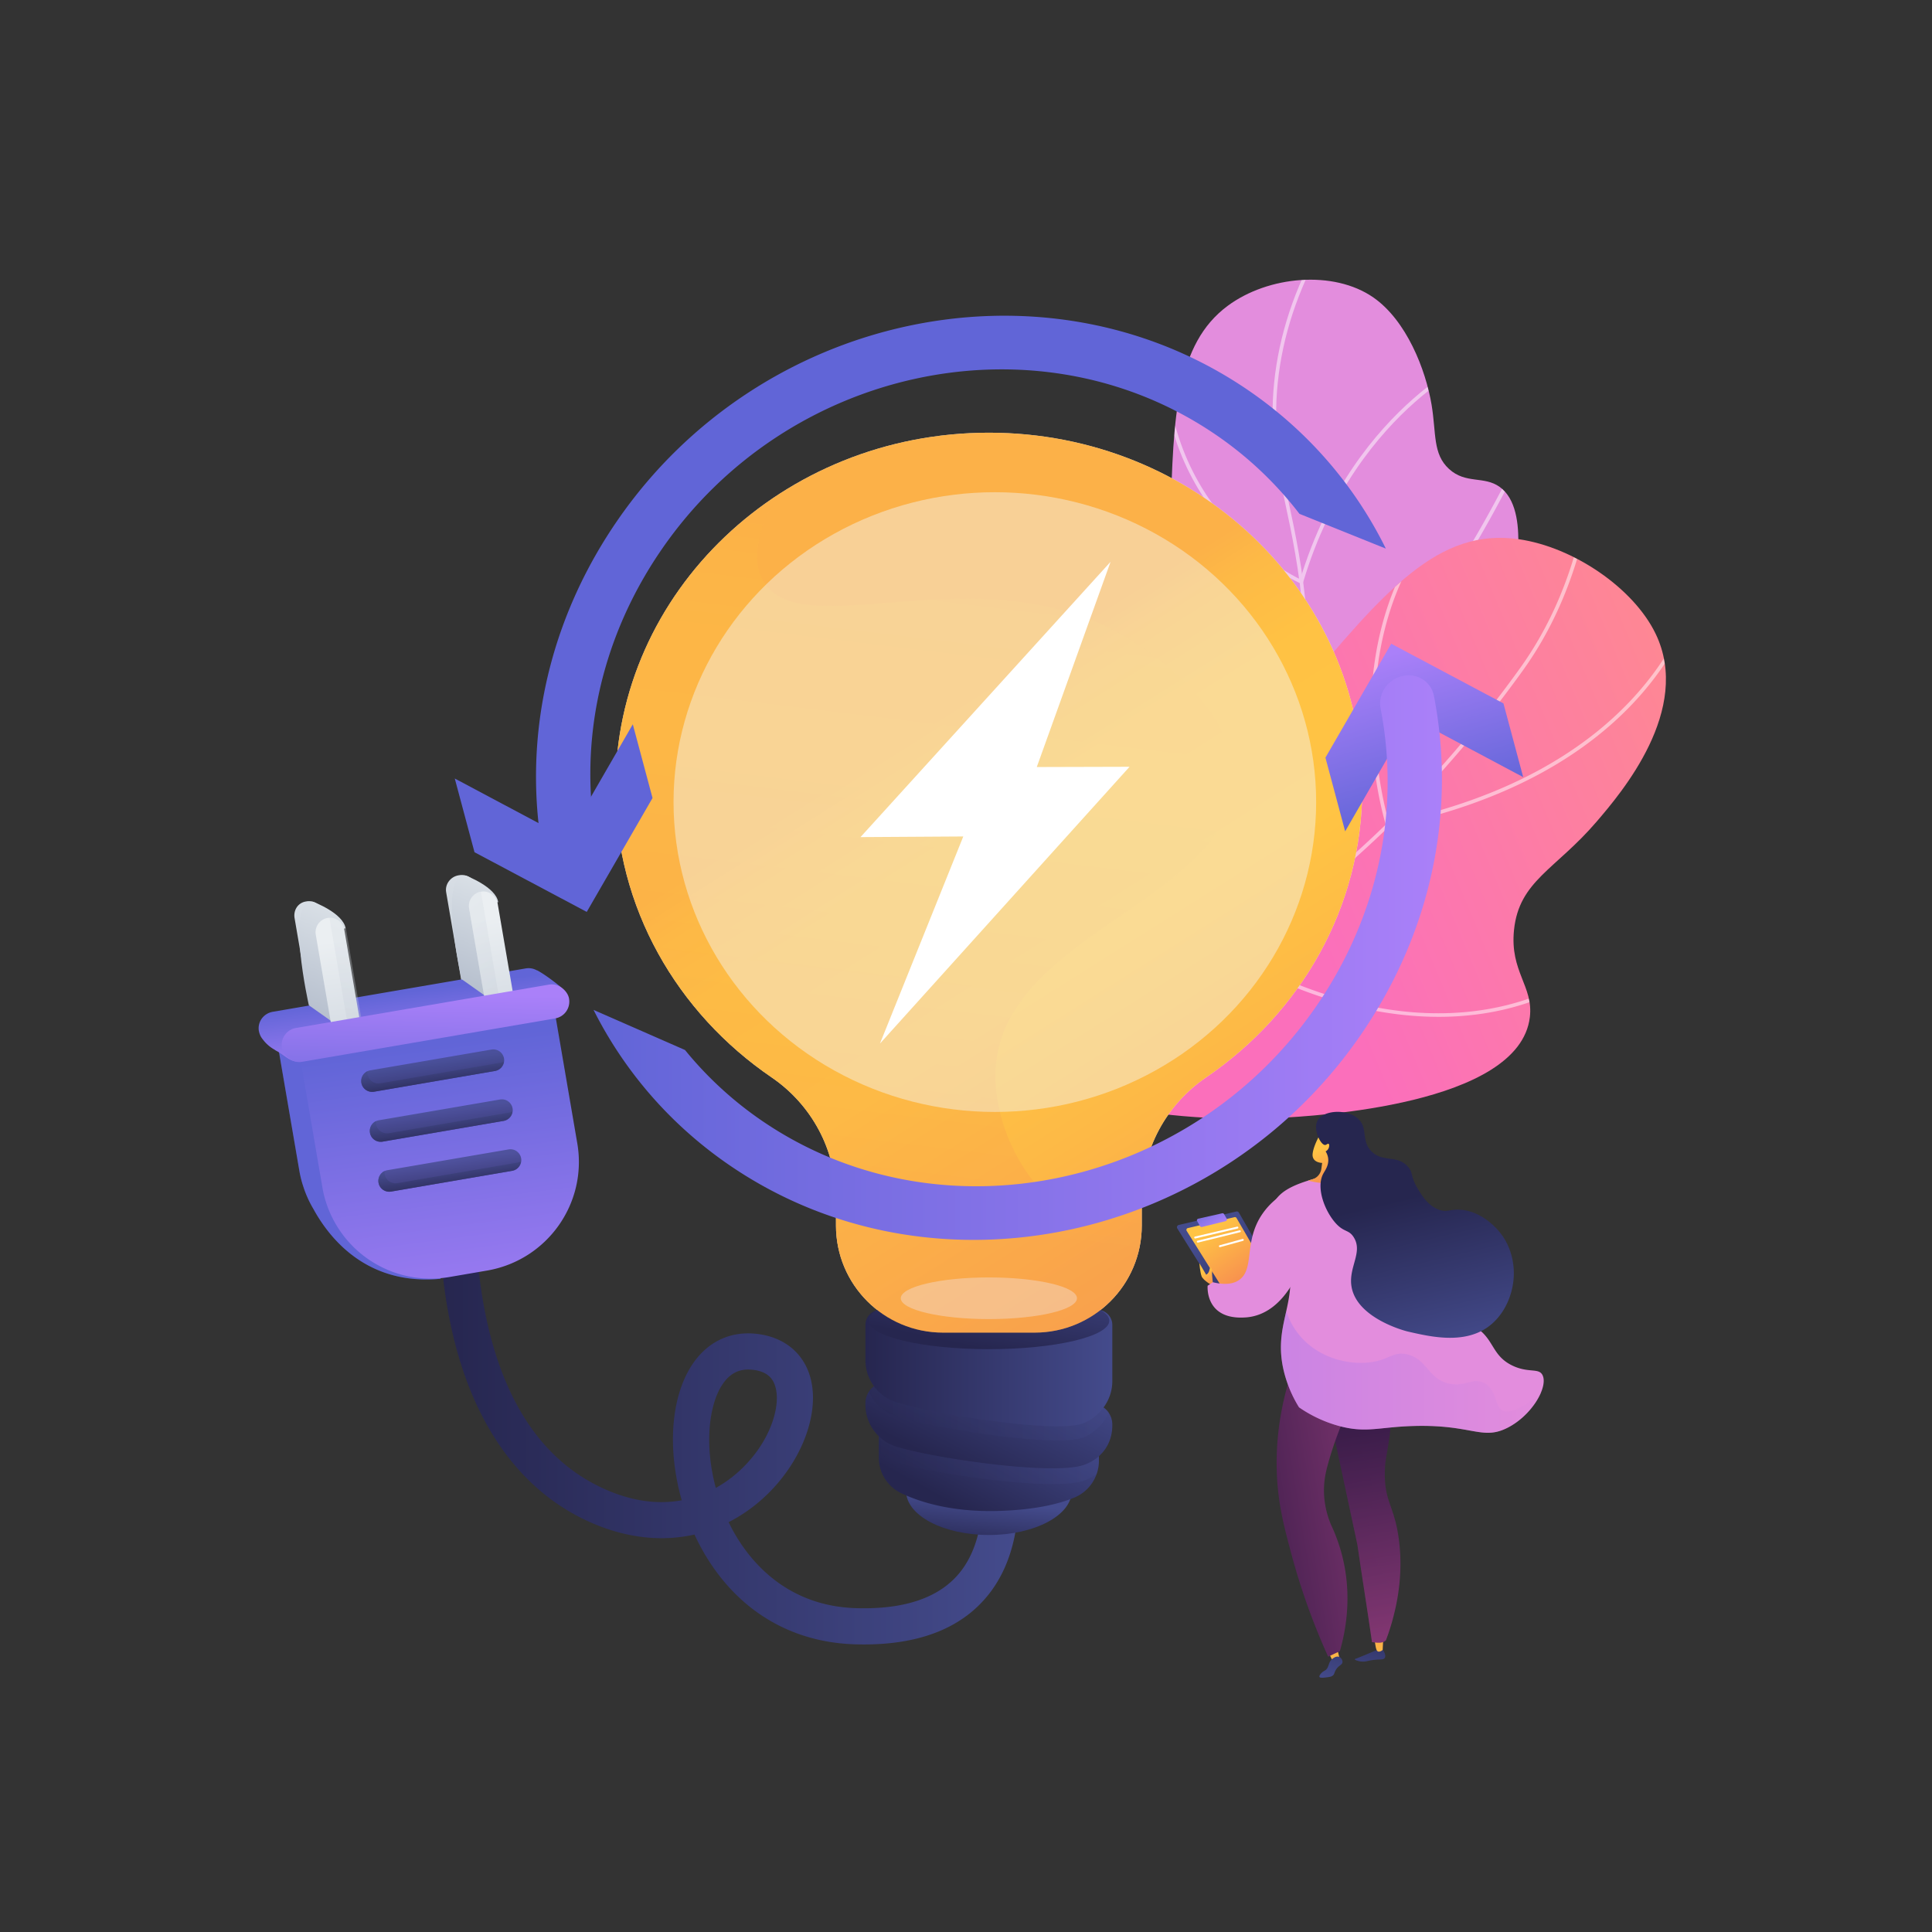 <svg xmlns="http://www.w3.org/2000/svg" xmlns:xlink="http://www.w3.org/1999/xlink" viewBox="0 0 3710 3710"><rect x="0" y="0" width="3710" height="3710" fill="#333333" stroke="none"/><defs><style>.cls-1{fill:url(#linear-gradient);}.cls-2{fill:url(#linear-gradient-2);}.cls-3{isolation:isolate;}.cls-4{clip-path:url(#clip-path);}.cls-29,.cls-30,.cls-31,.cls-41,.cls-42,.cls-43,.cls-44,.cls-45,.cls-46,.cls-5,.cls-56,.cls-58{mix-blend-mode:soft-light;}.cls-5,.cls-56{opacity:0.5;}.cls-6{fill:#fff;}.cls-7{clip-path:url(#clip-path-2);}.cls-8{fill:url(#linear-gradient-5);}.cls-9{fill:url(#linear-gradient-6);}.cls-10{fill:url(#linear-gradient-7);}.cls-11{fill:url(#linear-gradient-8);}.cls-12{fill:url(#linear-gradient-9);}.cls-13,.cls-16,.cls-26,.cls-50,.cls-52,.cls-57{mix-blend-mode:multiply;}.cls-13,.cls-16,.cls-36,.cls-38,.cls-50,.cls-52,.cls-57{opacity:0.3;}.cls-13{fill:url(#linear-gradient-10);}.cls-14{fill:url(#linear-gradient-11);}.cls-15{fill:url(#linear-gradient-12);}.cls-16{fill:url(#linear-gradient-13);}.cls-17{fill:url(#linear-gradient-14);}.cls-18{fill:url(#linear-gradient-15);}.cls-19{fill:url(#linear-gradient-16);}.cls-20{fill:url(#linear-gradient-17);}.cls-21{fill:url(#linear-gradient-18);}.cls-22{fill:url(#linear-gradient-19);}.cls-23{fill:url(#linear-gradient-20);}.cls-24{fill:url(#linear-gradient-21);}.cls-25,.cls-26{fill:url(#linear-gradient-22);}.cls-26{opacity:0.2;}.cls-27{fill:url(#linear-gradient-24);}.cls-28{fill:url(#linear-gradient-25);}.cls-29,.cls-30,.cls-31,.cls-41,.cls-42,.cls-43,.cls-44,.cls-45,.cls-46{opacity:0.8;}.cls-29{fill:url(#linear-gradient-26);}.cls-30{fill:url(#linear-gradient-27);}.cls-31{fill:url(#linear-gradient-28);}.cls-32{fill:url(#linear-gradient-29);}.cls-33{fill:url(#linear-gradient-30);}.cls-34{fill:url(#linear-gradient-31);}.cls-35{fill:url(#linear-gradient-32);}.cls-36{fill:url(#linear-gradient-33);}.cls-37{fill:url(#linear-gradient-34);}.cls-38{fill:url(#linear-gradient-35);}.cls-39{fill:url(#linear-gradient-36);}.cls-40{fill:url(#linear-gradient-37);}.cls-41{fill:url(#linear-gradient-38);}.cls-42{fill:url(#linear-gradient-39);}.cls-43{fill:url(#linear-gradient-40);}.cls-44{fill:url(#linear-gradient-41);}.cls-45{fill:url(#linear-gradient-42);}.cls-46{fill:url(#linear-gradient-43);}.cls-47,.cls-56,.cls-58{fill:#f4f7fa;}.cls-47{opacity:0.75;}.cls-48{fill:url(#linear-gradient-44);}.cls-49{fill:url(#linear-gradient-45);}.cls-50{fill:url(#linear-gradient-46);}.cls-51{fill:url(#linear-gradient-47);}.cls-52{fill:url(#linear-gradient-48);}.cls-53{fill:url(#linear-gradient-49);}.cls-54{fill:url(#linear-gradient-50);}.cls-55{fill:url(#linear-gradient-51);}.cls-57{fill:url(#linear-gradient-52);}.cls-58{opacity:0.44;}.cls-59{fill:url(#linear-gradient-53);}.cls-60{fill:url(#linear-gradient-54);}.cls-61{fill:url(#linear-gradient-55);}.cls-62{fill:url(#linear-gradient-56);}</style><linearGradient id="linear-gradient" x1="2495.26" y1="1436.11" x2="2486.23" y2="2808.18" gradientUnits="userSpaceOnUse"><stop offset="0" stop-color="#e38ddd"/><stop offset="1" stop-color="#9571f6"/></linearGradient><linearGradient id="linear-gradient-2" x1="3535.72" y1="1258.94" x2="2483.2" y2="1698.84" gradientUnits="userSpaceOnUse"><stop offset="0" stop-color="#ff9085"/><stop offset="1" stop-color="#fb6fbb"/></linearGradient><clipPath id="clip-path"><path class="cls-1" d="M2074.55,1882.8c64.94-61.09,150.62-160.28,189.27-300.42,50.7-183.8-24-276.57-16-587.66,5.09-196.7,10.63-333.93,109.7-407.43,77.65-57.61,203.44-69.19,279.85-16,63.54,44.25,100.37,138.49,111.66,205.77,9.2,54.84,1.91,94.67,33.55,123.52,32.35,29.49,67.21,12.73,97.45,34.57,61.31,44.28,26,191.22,20.3,215-63.47,264.18-306.62,442.59-413.62,519.14C2398.28,1732.57,2261.4,1816.93,2074.55,1882.8Z"/></clipPath><clipPath id="clip-path-2"><path class="cls-2" d="M1797.37,2026.52c174.76,69.62,407.33,133.37,659.09,120.15,64.24-3.38,461.13-24.22,481.29-193.4,7.1-59.6-38.54-87.27-30.44-167.12,9.6-94.61,79.83-116.32,158.5-208.18,47-54.81,184.34-215.22,113.22-361.51-42.49-87.42-157.52-165.85-262.49-181-154-22.16-256.11,96.24-425.48,299.56-150.14,180.24-152.23,238.06-262.61,366C2146.53,1796,2014.05,1919,1797.37,2026.52Z"/></clipPath><linearGradient id="linear-gradient-5" x1="2152.05" y1="3104.5" x2="2105.98" y2="2952.6" gradientTransform="matrix(-0.99, 0.12, 0.12, 0.99, 4391.23, -89.7)" gradientUnits="userSpaceOnUse"><stop offset="0" stop-color="#444b8c"/><stop offset="1" stop-color="#26264f"/></linearGradient><linearGradient id="linear-gradient-6" x1="2112.34" y1="3074.92" x2="2112.34" y2="2830.89" gradientTransform="matrix(-0.99, 0.12, 0.12, 0.99, 4391.23, -89.7)" gradientUnits="userSpaceOnUse"><stop offset="0" stop-color="#ffc444"/><stop offset="1" stop-color="#f36f56"/></linearGradient><linearGradient id="linear-gradient-7" x1="2202.19" y1="3074.92" x2="2202.19" y2="2830.88" xlink:href="#linear-gradient-6"/><linearGradient id="linear-gradient-8" x1="2219.16" y1="3084.15" x2="2173.09" y2="2932.25" xlink:href="#linear-gradient-5"/><linearGradient id="linear-gradient-9" x1="2091.24" y1="2548.34" x2="2068.82" y2="3052.6" gradientTransform="matrix(-0.99, 0.12, 0.12, 0.99, 4391.23, -89.7)" gradientUnits="userSpaceOnUse"><stop offset="0" stop-color="#311944"/><stop offset="1" stop-color="#893976"/></linearGradient><linearGradient id="linear-gradient-10" x1="2091.24" y1="2548.34" x2="2068.82" y2="3052.6" xlink:href="#linear-gradient-9"/><linearGradient id="linear-gradient-11" x1="2432.89" y1="2762.86" x2="2022.01" y2="2744.18" xlink:href="#linear-gradient-9"/><linearGradient id="linear-gradient-12" x1="1821.68" y1="2855.89" x2="1251.95" y2="3995.36" gradientTransform="matrix(-0.99, 0.12, 0.12, 0.99, 4391.23, -89.7)" xlink:href="#linear-gradient"/><linearGradient id="linear-gradient-13" x1="-745.89" y1="2634.56" x2="-246.53" y2="2634.56" gradientTransform="matrix(-1, 0, 0, 1, 2213.2, 0)" xlink:href="#linear-gradient"/><linearGradient id="linear-gradient-14" x1="1551.31" y1="2031.74" x2="1498.76" y2="2116.76" gradientTransform="matrix(-1, -0.03, -0.03, 1, 4138.61, 225.54)" xlink:href="#linear-gradient-6"/><linearGradient id="linear-gradient-15" x1="2341.57" y1="2194.51" x2="2235.63" y2="2365.89" xlink:href="#linear-gradient-5"/><linearGradient id="linear-gradient-16" x1="2363.46" y1="2215.46" x2="2271.95" y2="2387.27" gradientTransform="matrix(-0.99, 0.1, 0.1, 0.99, 4455.48, -81)" xlink:href="#linear-gradient-6"/><linearGradient id="linear-gradient-17" x1="2330.75" y1="2183.52" x2="2355.96" y2="2131.23" gradientTransform="matrix(-0.99, 0.12, 0.12, 0.99, 4391.23, -89.7)" gradientUnits="userSpaceOnUse"><stop offset="0" stop-color="#aa80f9"/><stop offset="1" stop-color="#6165d7"/></linearGradient><linearGradient id="linear-gradient-18" x1="2363.98" y1="2262.24" x2="2338.56" y2="2303.36" xlink:href="#linear-gradient-6"/><linearGradient id="linear-gradient-19" x1="1941.36" y1="2915.73" x2="1371.63" y2="4055.19" gradientTransform="matrix(-0.99, 0.12, 0.12, 0.99, 4391.23, -89.7)" xlink:href="#linear-gradient"/><linearGradient id="linear-gradient-20" x1="-1184.49" y1="2455.81" x2="-1069.64" y2="2170.53" gradientTransform="matrix(-0.99, -0.15, -0.15, 0.99, 1971.26, -9.96)" xlink:href="#linear-gradient-5"/><linearGradient id="linear-gradient-21" x1="844.04" y1="2714.48" x2="1955.81" y2="2714.48" gradientUnits="userSpaceOnUse"><stop offset="0" stop-color="#26264f"/><stop offset="1" stop-color="#444b8c"/></linearGradient><linearGradient id="linear-gradient-22" x1="117.97" y1="1986.45" x2="889.72" y2="1351.9" gradientTransform="translate(299.81 237.91) rotate(-9.73)" gradientUnits="userSpaceOnUse"><stop offset="0" stop-color="#6165d7"/><stop offset="1" stop-color="#aa80f9"/></linearGradient><linearGradient id="linear-gradient-24" x1="205.79" y1="1417.37" x2="-53.5" y2="1852.73" gradientTransform="translate(299.81 237.91) rotate(-9.73)" gradientUnits="userSpaceOnUse"><stop offset="0" stop-color="#ebeff2"/><stop offset="0.47" stop-color="#d2d9e1"/><stop offset="0.99" stop-color="#b7c0ce"/></linearGradient><linearGradient id="linear-gradient-25" x1="503.21" y1="1416.9" x2="243.58" y2="1852.84" xlink:href="#linear-gradient-24"/><linearGradient id="linear-gradient-26" x1="178.73" y1="1824.08" x2="176.35" y2="1885.45" gradientTransform="translate(299.81 237.91) rotate(-9.73)" xlink:href="#linear-gradient-5"/><linearGradient id="linear-gradient-27" x1="178.73" y1="1921.35" x2="176.34" y2="1982.72" gradientTransform="translate(299.81 237.91) rotate(-9.73)" xlink:href="#linear-gradient-5"/><linearGradient id="linear-gradient-28" x1="178.72" y1="2018.62" x2="176.34" y2="2080" gradientTransform="translate(299.81 237.91) rotate(-9.73)" xlink:href="#linear-gradient-5"/><linearGradient id="linear-gradient-29" x1="195.46" y1="1723.71" x2="189.84" y2="1868.53" xlink:href="#linear-gradient-22"/><linearGradient id="linear-gradient-30" x1="141.51" y1="1459.13" x2="-14.98" y2="1721.9" xlink:href="#linear-gradient-24"/><linearGradient id="linear-gradient-31" x1="438.95" y1="1459.14" x2="282.45" y2="1721.91" xlink:href="#linear-gradient-24"/><linearGradient id="linear-gradient-32" x1="72.41" y1="1603.75" x2="54.67" y2="2060.51" xlink:href="#linear-gradient-24"/><linearGradient id="linear-gradient-33" x1="247.33" y1="1461.91" x2="-6.57" y2="1888.24" xlink:href="#linear-gradient-24"/><linearGradient id="linear-gradient-34" x1="2162.26" y1="1603.21" x2="2144.52" y2="2059.98" gradientTransform="matrix(-0.99, 0.17, 0.17, 0.99, 2785.83, -187.81)" xlink:href="#linear-gradient-24"/><linearGradient id="linear-gradient-35" x1="2334.18" y1="1461.34" x2="2080.32" y2="1887.59" gradientTransform="matrix(-0.99, 0.17, 0.17, 0.99, 2785.83, -187.81)" xlink:href="#linear-gradient-24"/><linearGradient id="linear-gradient-36" x1="221.57" y1="1831.76" x2="197.77" y2="2444.49" xlink:href="#linear-gradient-22"/><linearGradient id="linear-gradient-37" x1="177.36" y1="1998.07" x2="229.01" y2="1732.67" gradientTransform="matrix(1, 0, 0, 1, 599.06, 175.35)" xlink:href="#linear-gradient-22"/><linearGradient id="linear-gradient-38" x1="216.94" y1="1862.29" x2="214.56" y2="1923.67" gradientTransform="translate(299.81 237.91) rotate(-9.73)" xlink:href="#linear-gradient-5"/><linearGradient id="linear-gradient-39" x1="216.94" y1="1959.57" x2="214.56" y2="2020.94" gradientTransform="translate(299.81 237.91) rotate(-9.73)" xlink:href="#linear-gradient-5"/><linearGradient id="linear-gradient-40" x1="216.94" y1="2056.84" x2="214.55" y2="2118.21" gradientTransform="translate(299.81 237.91) rotate(-9.73)" xlink:href="#linear-gradient-5"/><linearGradient id="linear-gradient-41" x1="216.11" y1="1871.14" x2="214.2" y2="1920.33" gradientTransform="translate(299.81 237.91) rotate(-9.73)" xlink:href="#linear-gradient-5"/><linearGradient id="linear-gradient-42" x1="216.11" y1="1968.38" x2="214.2" y2="2017.61" gradientTransform="translate(299.81 237.91) rotate(-9.73)" xlink:href="#linear-gradient-5"/><linearGradient id="linear-gradient-43" x1="216.11" y1="2065.63" x2="214.2" y2="2114.89" gradientTransform="translate(299.81 237.91) rotate(-9.73)" xlink:href="#linear-gradient-5"/><linearGradient id="linear-gradient-44" x1="1883.98" y1="2982.89" x2="1896.72" y2="2881.02" xlink:href="#linear-gradient-21"/><linearGradient id="linear-gradient-45" x1="1831.61" y1="2890.04" x2="1958.95" y2="2660.83" xlink:href="#linear-gradient-21"/><linearGradient id="linear-gradient-46" x1="1687.6" y1="2781.42" x2="2110.24" y2="2781.42" xlink:href="#linear-gradient-21"/><linearGradient id="linear-gradient-47" x1="1843.73" y1="2827.41" x2="1969.48" y2="2585.46" xlink:href="#linear-gradient-21"/><linearGradient id="linear-gradient-48" x1="1668.66" y1="2710.19" x2="2128.97" y2="2710.19" xlink:href="#linear-gradient-21"/><linearGradient id="linear-gradient-49" x1="1661.84" y1="2627.02" x2="2135.99" y2="2627.02" xlink:href="#linear-gradient-21"/><linearGradient id="linear-gradient-50" x1="1887.14" y1="2591.25" x2="1933.83" y2="2372.65" xlink:href="#linear-gradient-21"/><linearGradient id="linear-gradient-51" x1="1797.48" y1="1371.48" x2="2723.84" y2="2842.19" gradientUnits="userSpaceOnUse"><stop offset="0" stop-color="#fcb148"/><stop offset="0.05" stop-color="#fdba46"/><stop offset="0.14" stop-color="#ffc244"/><stop offset="0.32" stop-color="#ffc444"/><stop offset="0.48" stop-color="#fdb946"/><stop offset="0.78" stop-color="#f99c4d"/><stop offset="0.87" stop-color="#f8924f"/><stop offset="1" stop-color="#f8924f"/></linearGradient><linearGradient id="linear-gradient-52" x1="1829.98" y1="1039.96" x2="1645.34" y2="2561.7" xlink:href="#linear-gradient-51"/><linearGradient id="linear-gradient-53" x1="424.91" y1="12597.8" x2="-122.15" y2="14067.51" gradientTransform="matrix(0.28, 0.96, 0.96, -0.28, 5441.48, -7714.24)" xlink:href="#linear-gradient-22"/><linearGradient id="linear-gradient-54" x1="1559.99" y1="1963.16" x2="1012.92" y2="3432.9" gradientTransform="matrix(1, 0, 0, 1, 0, 0)" xlink:href="#linear-gradient-22"/><linearGradient id="linear-gradient-55" x1="-3443.16" y1="-3744.36" x2="-3122.94" y2="-3744.36" gradientTransform="matrix(-0.28, -0.96, -0.96, 0.28, -1813.01, -690.66)" xlink:href="#linear-gradient-22"/><linearGradient id="linear-gradient-56" x1="1139.8" y1="1838.88" x2="2768.94" y2="1838.88" gradientTransform="matrix(1, 0, 0, 1, 0, 0)" xlink:href="#linear-gradient-22"/></defs><g class="cls-3"><g id="Illustration"><path class="cls-1" d="M2074.55,1882.8c64.94-61.09,150.62-160.28,189.27-300.42,50.7-183.8-24-276.57-16-587.66,5.09-196.7,10.63-333.93,109.7-407.43,77.65-57.61,203.44-69.19,279.85-16,63.54,44.25,100.37,138.49,111.66,205.77,9.2,54.84,1.91,94.67,33.55,123.52,32.35,29.49,67.21,12.73,97.45,34.57,61.31,44.28,26,191.22,20.3,215-63.47,264.18-306.62,442.59-413.62,519.14C2398.28,1732.57,2261.4,1816.93,2074.55,1882.8Z"/><g class="cls-4"><g class="cls-5"><path class="cls-6" d="M2000.58,1932.4l-2.47-6.49c112.78-43,209.8-94.24,288.35-152.27,115.76-85.52,187.77-183.53,214-291.31,20.57-84.42,13.13-171.93,2.84-293-8.22-96.73-22.77-164.54-35.6-224.36-16.8-78.28-30.06-140.1-21-229.88,9.22-91.09,39.13-181.67,88.93-269.21l6,3.43c-49.31,86.7-78.94,176.36-88.06,266.47-9,88.7,4.19,150,20.85,227.73,12.88,60,27.48,128.06,35.73,225.21,10,117.22,17.82,209.78-3,295.31-26.65,109.4-99.55,208.74-216.65,295.25C2211.53,1837.63,2114,1889.17,2000.58,1932.4Z"/><path class="cls-6" d="M2501.21,1122l-3.6-1.57c-.65-.28-65.22-28.79-129.76-95.06-59.57-61.16-131.41-167.94-135.42-329.34l7-.17c3.95,159,74.64,264.21,133.24,324.45,55,56.53,109.92,85.19,124.2,92.09,52.75-174.86,146.52-284.61,216.15-346,76.08-67.11,140.73-92.67,141.37-92.93l2.52,6.48c-.63.25-64.36,25.49-139.55,91.88-69.36,61.25-163,171.08-215,346.44Z"/><path class="cls-6" d="M2515.24,1383.84l-1.43-2.09c-.64-.92-64.37-93.53-146.42-173.86-81.52-79.79-272.36-107.34-274.28-107.61l1-6.88a868.38,868.38,0,0,1,107.37,23.82c53.89,15.58,127.27,43.09,170.8,85.71,75.68,74.08,135.85,158.52,145.85,172.8,199.91-62.14,412.85-530.49,415-535.23l6.33,2.85c-.54,1.2-54.78,121.07-133.33,246.75-105.75,169.2-202.79,267.78-288.42,293Z"/><path class="cls-6" d="M2320,1755.75l3.45-6c51-88.83,43.42-182.06-22.51-277.09-49.38-71.17-114.67-116.54-115.32-117l3.94-5.73c.66.46,67,46.56,117.09,118.76,65.13,93.88,74.14,190,26.25,278.38,24-3.53,108.75-17.68,214.5-54.71,115.11-40.3,279.4-116.74,408.38-252l250.68-262.89,5,4.79-250.69,262.9c-130,136.3-295.39,213.25-411.28,253.81-125.53,43.93-221.69,55.82-222.64,55.94Z"/></g></g><path class="cls-2" d="M1797.37,2026.52c174.76,69.62,407.33,133.37,659.09,120.15,64.24-3.38,461.13-24.22,481.29-193.4,7.1-59.6-38.54-87.27-30.44-167.12,9.6-94.61,79.83-116.32,158.5-208.18,47-54.81,184.34-215.22,113.22-361.51-42.49-87.42-157.52-165.85-262.49-181-154-22.16-256.11,96.24-425.48,299.56-150.14,180.24-152.23,238.06-262.61,366C2146.53,1796,2014.05,1919,1797.37,2026.52Z"/><g class="cls-7"><g class="cls-5"><path class="cls-6" d="M1721.18,2026.62a1048.24,1048.24,0,0,1-141.89-9.66c-194.17-26.49-380.28-104.18-553.17-230.9l4.1-5.61c172,126,357,203.29,550,229.62,257.1,35.07,515.9-26.08,769.16-181.77,263.75-162.15,455.45-386.18,569.82-545.57,79.2-110.38,126.18-248.49,139.61-410.51l6.93.58c-13.54,163.28-60.95,302.57-140.89,414-114.75,159.91-307.1,384.69-571.83,547.43C2144.88,1962.17,1932.93,2026.62,1721.18,2026.62Z"/><path class="cls-6" d="M2662.54,1588.39l-.95-3c-.25-.8-25.48-81.23-28.68-190.24-2.95-100.71,12.81-247.19,104.66-373.12l5.61,4.1c-90.64,124.27-106.22,269-103.33,368.61,2.8,96.33,22.94,170.09,27.47,185.55,466.56-96.57,570.88-374.7,591.76-457.8a38.08,38.08,0,0,1,1.12-4l6.46,2.56c-.16.44-.42,1.53-.84,3.19-21.18,84.27-127.05,366.76-600.22,463.55Z"/><path class="cls-6" d="M2762.65,1952.62c-103.27,0-242.51-26.27-408.76-121.07l-1.61-.92-.13-1.86c-.18-2.53-16.34-256.51,119.74-540.14l137.24-286.09,6.27,3-137.25,286.08C2349,1560.83,2357.76,1803,2359,1826.44c118.42,67.27,298.26,141.1,485.69,113.35,112.54-16.66,175.25-62.81,175.87-63.28l4.17,5.56c-.63.48-64.44,47.54-178.57,64.53A566.81,566.81,0,0,1,2762.65,1952.62Z"/></g></g><path class="cls-8" d="M2655.55,3168c5.69,9.08,4.81,13.32,3.83,15.25-2.87,5.67-11.63,1.52-32.87,6.31a36.18,36.18,0,0,1-13.4.93c-5.27-.67-11.62-2.78-11.51-4.18,0-.52.94-.81,1.28-.92,5.83-1.9,42-17.27,42-17.27Z"/><path class="cls-9" d="M2656.22,3146.66l-1.1,21.73s-8.5,7.45-11.74-.18c-2.33-5.49-3.88-20.77-3.88-20.77Z"/><polygon class="cls-10" points="2548.89 3168.58 2560.48 3192.25 2573.36 3188.8 2567.94 3166.32 2548.89 3168.58"/><path class="cls-11" d="M2566,3205.38c5.55-8.18,11.29-8.09,11.89-13.38.47-4.16-2.54-8.89-6.49-10.39-5.55-2.1-11.51,2.72-12.86,3.81-9.14,7.4-5.43,17.09-14.22,22.38-1.77,1.07-4.63,2.3-7.43,5.54-1.19,1.37-4.14,4.78-3.16,6.81,1.15,2.35,7,1.65,12.5,1,6.65-.79,10-1.18,13-3.51C2563.31,3214.4,2561.69,3211.7,2566,3205.38Z"/><path class="cls-12" d="M2672.87,2627.91a709,709,0,0,1-4.39,128.64c-4.82,38.14-8.9,45-9.23,71.12-.7,56.85,18.14,63.42,26.77,126.89,9.52,70.09-4.56,127.59-10.15,149.54a404.55,404.55,0,0,1-14.57,45.7c-6,6.16-16,4.82-26.62,3.57-9.12-63.53-18.88-123.23-28-186.76q-30.48-142.55-61-285.08Z"/><path class="cls-13" d="M2634.68,3153.37c-9.12-63.53-18.88-123.23-28-186.76q-30.48-142.55-61-285.08l127.17-53.62c.19,3.31.28,6.51.42,9.76-56.73,58.15-65.21,101.2-62.23,129.84,3.61,34.73,24.06,50.4,24.52,101.15.34,36.29-10,43.54-7.28,76.09,3.48,41.9,23.42,64,34.19,87.47,10.41,22.7,16.17,55.61,3.72,104.12-1.74,5-3.41,9.57-4.91,13.46C2655.31,3156,2645.26,3154.62,2634.68,3153.37Z"/><path class="cls-14" d="M2599.71,2682.34c-27.55,56.75-41.81,100.8-49.29,127.89-4.57,16.52-8.52,33.67-8,55.68a172,172,0,0,0,13.66,62.32,331.48,331.48,0,0,1,21.87,61.64c18.79,76.28,6,142.47-5,180.84l-22.52,10.53a1284,1284,0,0,1-71.4-200c-12.32-46.18-21.8-82.42-25.73-129.12-4.15-49.25-3.6-127.75,29-224.19Z"/><path class="cls-15" d="M2546.47,2257.41c-48.55,12.54-85.31,24.45-99.91,51.63-15.42,28.71,14.39,46.88,27,106,19.28,90.54-30.5,129.08-7.72,220a238.74,238.74,0,0,0,28.67,67.42,251.51,251.51,0,0,0,79.06,36.44c51.38,13.33,75.17,1.13,142.67-.6,110.41-2.83,129.51,27.68,177.53,4,48.54-24,80.41-80.5,67.88-102.49-7.51-13.16-26.91-2.94-57.14-17.37-38.95-18.59-35.16-48.69-67.42-71.56-46.32-32.86-84.93,7.4-124.6-21.22-40.13-29-51.06-106.55-39-154.28,7.89-31.18,5.35-64.16,10.49-95.9a20.11,20.11,0,0,0-1.4-11.35c-7.63-17.36-40.62-18.08-65.55-18.4C2579,2249.21,2550.46,2256.38,2546.47,2257.41Z"/><path class="cls-16" d="M2885.12,2708c-16.06-8.88-10.2-38.3-34-51.69-22.08-12.43-36.86,7.44-68.47.55-40.54-8.85-41.62-47.08-80.52-56.09-28-6.47-34.74,11.6-74,15.61s-91.93-7.93-127.94-46.81a140.57,140.57,0,0,1-30.25-51.82c-7.68,34.76-16.35,68.47-4.13,117.25a238.74,238.74,0,0,0,28.67,67.42,251.51,251.51,0,0,0,79.06,36.44c51.38,13.33,75.17,1.13,142.67-.6,110.41-2.83,129.51,27.68,177.53,4,31-15.31,55.16-43.91,65.33-68.31C2918.28,2709.13,2896.77,2714.47,2885.12,2708Z"/><path class="cls-17" d="M2538,2172.81s-15.28,24.6-17.33,42.45,18.24,17.88,18.24,17.88l-1.51,11.24a24.52,24.52,0,0,1-17.39,20.26l-8.17,2.4s51.28,14.6,81-3.58l-8.13-1.35a24.52,24.52,0,0,1-20.51-23.33l-.17-4.86S2576.79,2178.73,2538,2172.81Z"/><path class="cls-18" d="M2458,2464.9l-79.06-136.37a4.41,4.41,0,0,0-4.83-2.09l-110.62,25.85a4.42,4.42,0,0,0-2.74,6.65l91.74,146.7a4.44,4.44,0,0,0,5.26,1.81l97.22-35.11Z"/><path class="cls-19" d="M2438.52,2449.43l-64-110.43a3.59,3.59,0,0,0-3.92-1.69L2281,2358.24a3.58,3.58,0,0,0-2.22,5.39l74.28,118.78a3.59,3.59,0,0,0,4.25,1.47l78.72-28.43Z"/><path class="cls-20" d="M2355.62,2340.27l-5.09-8.86a3.21,3.21,0,0,0-3.51-1.54l-46.08,10.36a3.24,3.24,0,0,0-2.08,4.79l5.66,9.63a3.23,3.23,0,0,0,3.56,1.51l45.5-11.14A3.23,3.23,0,0,0,2355.62,2340.27Z"/><path class="cls-6" d="M2295.27,2378.24l.21,0,81.11-19.14a1.86,1.86,0,0,0,1.39-2.24,1.89,1.89,0,0,0-2.24-1.39l-81.11,19.14a1.87,1.87,0,0,0,.64,3.67Z"/><path class="cls-6" d="M2300.36,2386.1l.23,0,80.61-19.9a1.86,1.86,0,0,0-.89-3.62l-80.61,19.89a1.87,1.87,0,0,0,.66,3.67Z"/><path class="cls-6" d="M2342.88,2394.85l.28,0,43.83-12.1a1.86,1.86,0,0,0,1.3-2.3,1.89,1.89,0,0,0-2.3-1.3l-43.82,12.1a1.86,1.86,0,0,0,.71,3.65Z"/><path class="cls-21" d="M2330,2469.74s-19.57-10.52-22.61-19-4.24-25.08-4.24-25.08l13.08,22.11s5-2,6.41-9.9,5.89-1.26,5,4.67S2330,2469.74,2330,2469.74Z"/><path class="cls-22" d="M2454.4,2299.49a136.64,136.64,0,0,0-33.63,36.71c-31.63,51.18-12.09,100.14-40.49,121.15-8.12,6-22.88,11.74-51.32,4.91L2319,2469s-6,66.64,73.54,60.8,108.76-108.56,108.76-108.56Z"/><path class="cls-23" d="M2544.44,2198.72c2.71,0,5.15-3.31,6.93-2.17s1.31,6.14-.6,9.52a12.64,12.64,0,0,1-5.22,4.91,33.09,33.09,0,0,1,4.95,13.57c1.57,13.09-6,23-9.25,28.93-14.71,26.57,2.45,71.27,23,94.64,16.69,19,25.51,12.39,35.22,27.64,18.89,29.68-11.85,58.88-3.64,97.68,12.49,59,102.79,82.32,106.54,83.24,1.48.36,2.47.59,4,.94,40.59,9.25,102.11,23.26,148.14-7.5,34.44-23,52.39-65.86,52.47-104.65,0-10.2-.49-49-29.82-82.53-4.65-5.33-32.22-36.81-72.11-39.82-21.12-1.59-25.88,5.57-41.74-.11-21.71-7.78-34-28.8-41.63-41.85-14-24-7.39-28.47-17.83-40.51-20.46-23.58-47.34-7.92-69.46-29-21.81-20.78-6.15-46-27.33-64.1-21.84-18.71-66.22-15.63-77,4.2C2520.88,2168.79,2536.15,2198.85,2544.44,2198.72Z"/><path class="cls-24" d="M1659.18,3157.82q-8.64,0-17.51-.27c-131-4-237.6-73.18-300.22-194.68q-4.11-8-7.87-16.09c-63.46,14.38-132.26,6.68-200.72-23.89C996.09,2861.81,903.19,2728.71,864.2,2538c-28.69-140.38-18.48-261.75-18-266.84l69.21,6.09c-.1,1.14-9.76,117.74,17.22,248.43,35,169.36,111.88,281.67,228.59,333.79,57.58,25.72,107.09,29,147.91,21.47-27.73-97.22-21.43-198.21,20.39-260.91,28.06-42.08,70.21-63.08,118.61-59.13,51.92,4.24,90.48,32.35,105.78,77.13,23.88,69.88-12.9,170-87.44,238.07a305.66,305.66,0,0,1-67.26,46.91q2,4,4,8.05c29.27,56.79,99.45,152.71,240.61,157.06,95,2.92,162.7-21,201.35-71,73-94.58,27.07-254.3,26.6-255.9l66.64-19.65c2.34,7.93,56.2,195.66-38.25,318C1849.78,3124.8,1768.76,3157.82,1659.18,3157.82Zm-222.45-527.93c-20.39,0-36.6,9.42-49.44,28.67-26.5,39.74-34.71,117.39-12.7,198.66a239.1,239.1,0,0,0,45-32.44c59.49-54.32,81.56-126.19,68.54-164.3-4-11.75-13.12-27.69-45.68-30.35C1440.51,2630,1438.6,2629.89,1436.73,2629.89Z"/><path class="cls-25" d="M526.64,1967.12l48.35,282a213.42,213.42,0,0,0,6.22,25.69s0-.05,0-.05.35,1.1,1,3.09a210.35,210.35,0,0,0,19.67,43.76c31.74,58,104.14,147.49,244.69,134-12.89-10.54-26.45-21.81-40.11-32.14,4.52-.48,8.92-1.84,13.47-2.61l72.14-12.37c115.52-19.81,192.36-127.78,172.56-243.29l-48.35-282Z"/><path class="cls-26" d="M526.64,1967.12l48.35,282a213.42,213.42,0,0,0,6.22,25.69s0-.05,0-.05.35,1.1,1,3.09a210.35,210.35,0,0,0,19.67,43.76c31.74,58,104.14,147.49,244.69,134-12.89-10.54-26.45-21.81-40.11-32.14,4.52-.48,8.92-1.84,13.47-2.61l72.14-12.37c115.52-19.81,192.36-127.78,172.56-243.29l-48.35-282Z"/><path class="cls-27" d="M588.71,1730.9l-.79.13-.79.14c-15.14,2.59-24,16.74-21.46,31.88l54.4,317.28c2.59,15.14,15.91,26.65,31,24.06l.79-.14.79-.13c15.14-2.6,24.76-18,22.16-33.18l-54.39-317.28A27.49,27.49,0,0,0,588.71,1730.9Z"/><path class="cls-28" d="M881.86,1680.64l-.79.14-.79.13c-15.13,2.6-26.16,17.11-23.56,32.25l54.39,317.28c2.59,15.13,18,26.29,33.15,23.69l.79-.13.79-.14c15.13-2.59,26.07-18.27,23.48-33.4l-54.39-317.28C912.33,1688.05,897,1678.05,881.86,1680.64Z"/><path class="cls-29" d="M923.73,2001.26a20.83,20.83,0,0,1-17,24.06l-232.84,39.92a20.84,20.84,0,0,1-24.06-17h0a20.84,20.84,0,0,1,17-24.07l232.84-39.91a20.83,20.83,0,0,1,24.06,17Z"/><path class="cls-30" d="M940.17,2097.13a20.85,20.85,0,0,1-17,24.07l-232.83,39.91a20.84,20.84,0,0,1-24.07-17h0a20.85,20.85,0,0,1,17-24.07l232.83-39.91a20.85,20.85,0,0,1,24.07,17Z"/><path class="cls-31" d="M956.6,2193a20.84,20.84,0,0,1-17,24.07L706.75,2257a20.85,20.85,0,0,1-24.07-17h0a20.84,20.84,0,0,1,17-24.06L932.54,2176a20.85,20.85,0,0,1,24.06,17Z"/><path class="cls-32" d="M1079.68,1897.72s-27.93-23.67-48.52-34.57l0,.35a32.26,32.26,0,0,0-22.13-3.76L524,1942.9c-17.84,3-29.93,19.31-26.87,37.15l.11.09c.37,2.13,1.3,5.53,1.68,5.53h0a4.35,4.35,0,0,0,0,.49,33.24,33.24,0,0,0,5.51,9.5,71.74,71.74,0,0,0,22.84,20.06s0,.07.05.08a33.26,33.26,0,0,0,5.18,3.06c17.6,10.67,24.5,19.23,38.47,19.53,6.54.14,100.65-25.64,206.32-54.33l260-44.56c17.3-3,29-19.54,26.86-36.78C1074.15,1899.87,1079.68,1897.72,1079.68,1897.72Z"/><path class="cls-33" d="M601.32,1731.66s58.15,21.81,62.2,51.09c-36.58,1.68-27.52,178-27.52,178l-42.93-30.36S546.74,1725.08,601.32,1731.66Z"/><path class="cls-34" d="M894.47,1681.4s58.15,21.81,62.2,51.1c-36.58,1.68-27.52,178-27.52,178l-42.92-30.37S839.89,1674.82,894.47,1681.4Z"/><path class="cls-35" d="M715.75,2103.88a27.79,27.79,0,0,1-22.7,32.09h0a27.79,27.79,0,0,1-32.09-22.7l-54.59-318.43a27.79,27.79,0,0,1,22.7-32.09h0a27.8,27.8,0,0,1,32.09,22.7Z"/><path class="cls-36" d="M664.41,1783.85l54.39,317.28c2.59,15.13-8.46,28.35-23.59,30.95l.68-.12-63.4-369.8-.68.12C647,1759.69,661.81,1768.71,664.41,1783.85Z"/><path class="cls-37" d="M955.62,1735a27.79,27.79,0,0,0-32.09-22.7h0a27.79,27.79,0,0,0-22.69,32.09l54.59,318.43a27.79,27.79,0,0,0,32.09,22.7h0a27.78,27.78,0,0,0,22.69-32.09Z"/><path class="cls-38" d="M900.66,1743.34l54.4,317.28c2.59,15.14,16.58,24.07,31.72,21.47l.15,0-63.4-369.8-.15,0C908.25,1714.89,898.07,1728.21,900.66,1743.34Z"/><path class="cls-39" d="M570.76,1998.32l48.18,281A211,211,0,0,0,863,2452.25l72.14-12.37c115.52-19.8,193.21-129,173.4-244.49l-48.17-281Z"/><rect class="cls-40" x="537.39" y="1931.91" width="559.31" height="66.01" rx="32.76" transform="translate(-320.26 166.31) rotate(-9.73)"/><path class="cls-41" d="M967.85,2032.47a20.83,20.83,0,0,1-17,24.06L718,2096.45a20.85,20.85,0,0,1-24.07-17h0a20.84,20.84,0,0,1,17-24.07l232.84-39.92a20.84,20.84,0,0,1,24.06,17Z"/><path class="cls-42" d="M984.29,2128.34a20.86,20.86,0,0,1-17,24.07l-232.84,39.91a20.84,20.84,0,0,1-24.06-17h0a20.84,20.84,0,0,1,17-24.07l232.83-39.91a20.84,20.84,0,0,1,24.07,17Z"/><path class="cls-43" d="M1000.72,2224.21a20.84,20.84,0,0,1-17,24.07l-232.83,39.91a20.84,20.84,0,0,1-24.07-17h0a20.85,20.85,0,0,1,17-24.06l232.84-39.92a20.84,20.84,0,0,1,24.06,17Z"/><path class="cls-44" d="M967.54,2038.41a21.24,21.24,0,0,1-17.67,18.29l-231.14,39.62c-11.67,2-22.67-5.31-24.67-17A21,21,0,0,1,705.68,2057a18.61,18.61,0,0,0,.08,6,21.23,21.23,0,0,0,24.72,17.25l231.13-39.63A20.56,20.56,0,0,0,967.54,2038.41Z"/><path class="cls-45" d="M984,2134.28a21.21,21.21,0,0,1-17.67,18.29l-231.13,39.62c-11.67,2-22.68-5.32-24.68-17a21,21,0,0,1,11.63-22.4,18.73,18.73,0,0,0,.07,6,21.24,21.24,0,0,0,24.72,17.26l231.14-39.62A20.63,20.63,0,0,0,984,2134.28Z"/><path class="cls-46" d="M1000.41,2230.15a21.21,21.21,0,0,1-17.67,18.29L751.6,2288.07c-11.67,2-22.68-5.35-24.68-17a21.06,21.06,0,0,1,11.63-22.41,18.86,18.86,0,0,0,.07,6A21.26,21.26,0,0,0,763.35,2272l231.14-39.63A20.33,20.33,0,0,0,1000.41,2230.15Z"/><path class="cls-47" d="M2615.92,1513.62c0-377.06-321-682.72-717-682.72s-717,305.66-717,682.72c0,228.82,118.24,431.35,299.71,555.22,77,52.55,123.68,139.17,123.68,232.38v52.25c0,113.52,92,205.54,205.54,205.54H1987c113.52,0,205.54-92,205.54-205.54v-52.25c0-93.21,46.7-179.83,123.68-232.38C2497.69,1945,2615.92,1742.44,2615.92,1513.62Z"/><path class="cls-48" d="M2058,2863.41c0,46.51-71.21,84.21-159,84.21s-159.05-37.7-159.05-84.21,71.21-84.2,159.05-84.2S2058,2816.91,2058,2863.41Z"/><path class="cls-49" d="M1687.6,2713v86a75.55,75.55,0,0,0,42.81,68.27c36.46,17.39,97.07,36.47,185.16,34.21,71.47-1.83,118.07-13.5,147.7-25.76,28.62-11.85,47-40.15,47-71.13V2757Z"/><path class="cls-50" d="M1687.6,2788.31a83.65,83.65,0,0,0,22.28,15.57c40.9,19.5,308.8,63.08,373.42,38.8a87,87,0,0,0,22.56-12.46,78.12,78.12,0,0,0,4.38-25.65V2757l-422.64-44Z"/><path class="cls-51" d="M1706.36,2654.48a40.34,40.34,0,0,0-44.52,40.12V2697a84.75,84.75,0,0,0,48,76.59c40.9,19.51,308.8,63.09,373.42,38.81,32.54-12.22,52.69-40.16,52.69-74.91v-2a40.34,40.34,0,0,0-36.16-40.12Z"/><path class="cls-52" d="M2099.83,2695.45l-393.47-41a40.26,40.26,0,0,0-37.7,17.76,84.21,84.21,0,0,0,41.22,43.22c40.9,19.51,320.21,68.77,373.42,43.7,20.71-9.76,37-26.24,45.67-46.27A40.28,40.28,0,0,0,2099.83,2695.45Z"/><path class="cls-53" d="M1691,2515.16a29.12,29.12,0,0,0-29.13,29.12v67.35a84.74,84.74,0,0,0,48,76.59c40.9,19.51,320.21,68.77,373.42,43.7,31.44-14.81,52.69-45,52.69-79.79V2544.28a29.12,29.12,0,0,0-29.12-29.12Z"/><path class="cls-54" d="M2130.13,2536.12c0,30.19-103.52,54.67-231.21,54.67s-231.22-24.48-231.22-54.67,103.52-54.66,231.22-54.66S2130.13,2505.93,2130.13,2536.12Z"/><path class="cls-55" d="M2615.92,1513.62c0-377.06-321-682.72-717-682.72s-717,305.66-717,682.72c0,228.82,118.24,431.35,299.71,555.22,77,52.55,123.68,139.17,123.68,232.38v52.25c0,113.52,92,205.54,205.54,205.54H1987c113.52,0,205.54-92,205.54-205.54v-52.25c0-93.21,46.7-179.83,123.68-232.38C2497.69,1945,2615.92,1742.44,2615.92,1513.62Z"/><ellipse class="cls-56" cx="1898.92" cy="2493.02" rx="169.18" ry="40"/><path class="cls-57" d="M1911.93,2052.12c15.36-263.14,459-324.72,457.07-559.72-1.17-144.74-177.45-252.23-215.09-273.76-277.37-158.63-618.77,24.56-689.27-105.1-17.56-32.28-9.33-67.42-4.64-87.43,7.09-30.25,23.13-58.42,46.92-84.18-195.69,121.9-325,332.4-325,571.69,0,228.82,118.24,431.35,299.71,555.22,77,52.55,123.68,139.17,123.68,232.39v52.24c0,113.52,92,205.54,205.54,205.54H1987c113.52,0,205.54-92,205.54-205.54V2311.7c-24.24,18.58-52.08,31.54-82.62,31.29C2004,2342.11,1904.29,2183.07,1911.93,2052.12Z"/><ellipse class="cls-58" cx="1910.39" cy="1540.24" rx="617" ry="595.03"/><polygon class="cls-6" points="2132.62 1078.8 1652.41 1607.48 1849.79 1606.26 1689.77 2003.95 2169.07 1472.43 1990.92 1472.92 2132.62 1078.8"/><polygon class="cls-59" points="1215.16 1390.85 1088.86 1609.7 873.29 1494.97 911.17 1636.51 1126.71 1751.14 1253.04 1532.39 1215.16 1390.85"/><path class="cls-60" d="M2661.22,1053.49l-165.92-66.8a699.17,699.17,0,0,0-174.53-161.13c-339.25-220.42-809.92-118.08-1049.23,228.09-99.4,143.72-146.54,309.81-136.64,476.22a728.42,728.42,0,0,0,12.2,97.12c5.39,27.65-13.18,55.41-41.48,62.06s-55.53-10.4-60.92-38.06q-6.78-35.19-10.61-70.44c-21.78-202.78,31.19-407.08,152.31-582.26,272.41-394.07,808.23-510.57,1194.42-259.67a805.57,805.57,0,0,1,130.65,105.77A790.41,790.41,0,0,1,2661.22,1053.49Z"/><polygon class="cls-61" points="2583.09 1596.43 2709.4 1377.58 2924.97 1492.3 2887.09 1350.77 2671.55 1236.14 2545.22 1454.89 2583.09 1596.43"/><path class="cls-62" d="M2611.9,1989c-272.46,394.07-808.29,510.51-1194.47,259.61a801.7,801.7,0,0,1-130.65-105.72,791.24,791.24,0,0,1-147-203.59l175.62,77a699.63,699.63,0,0,0,162.11,145.41c339.2,220.41,809.87,118.07,1049.18-228.1,99.4-143.71,146.54-309.8,136.64-476.27a729.19,729.19,0,0,0-12.2-97.06c-5.39-27.66,13.17-55.42,41.48-62.06s55.53,10.4,60.92,38q6.78,35.19,10.61,70.44C2785.94,1609.51,2733,1813.82,2611.9,1989Z"/></g></g></svg>